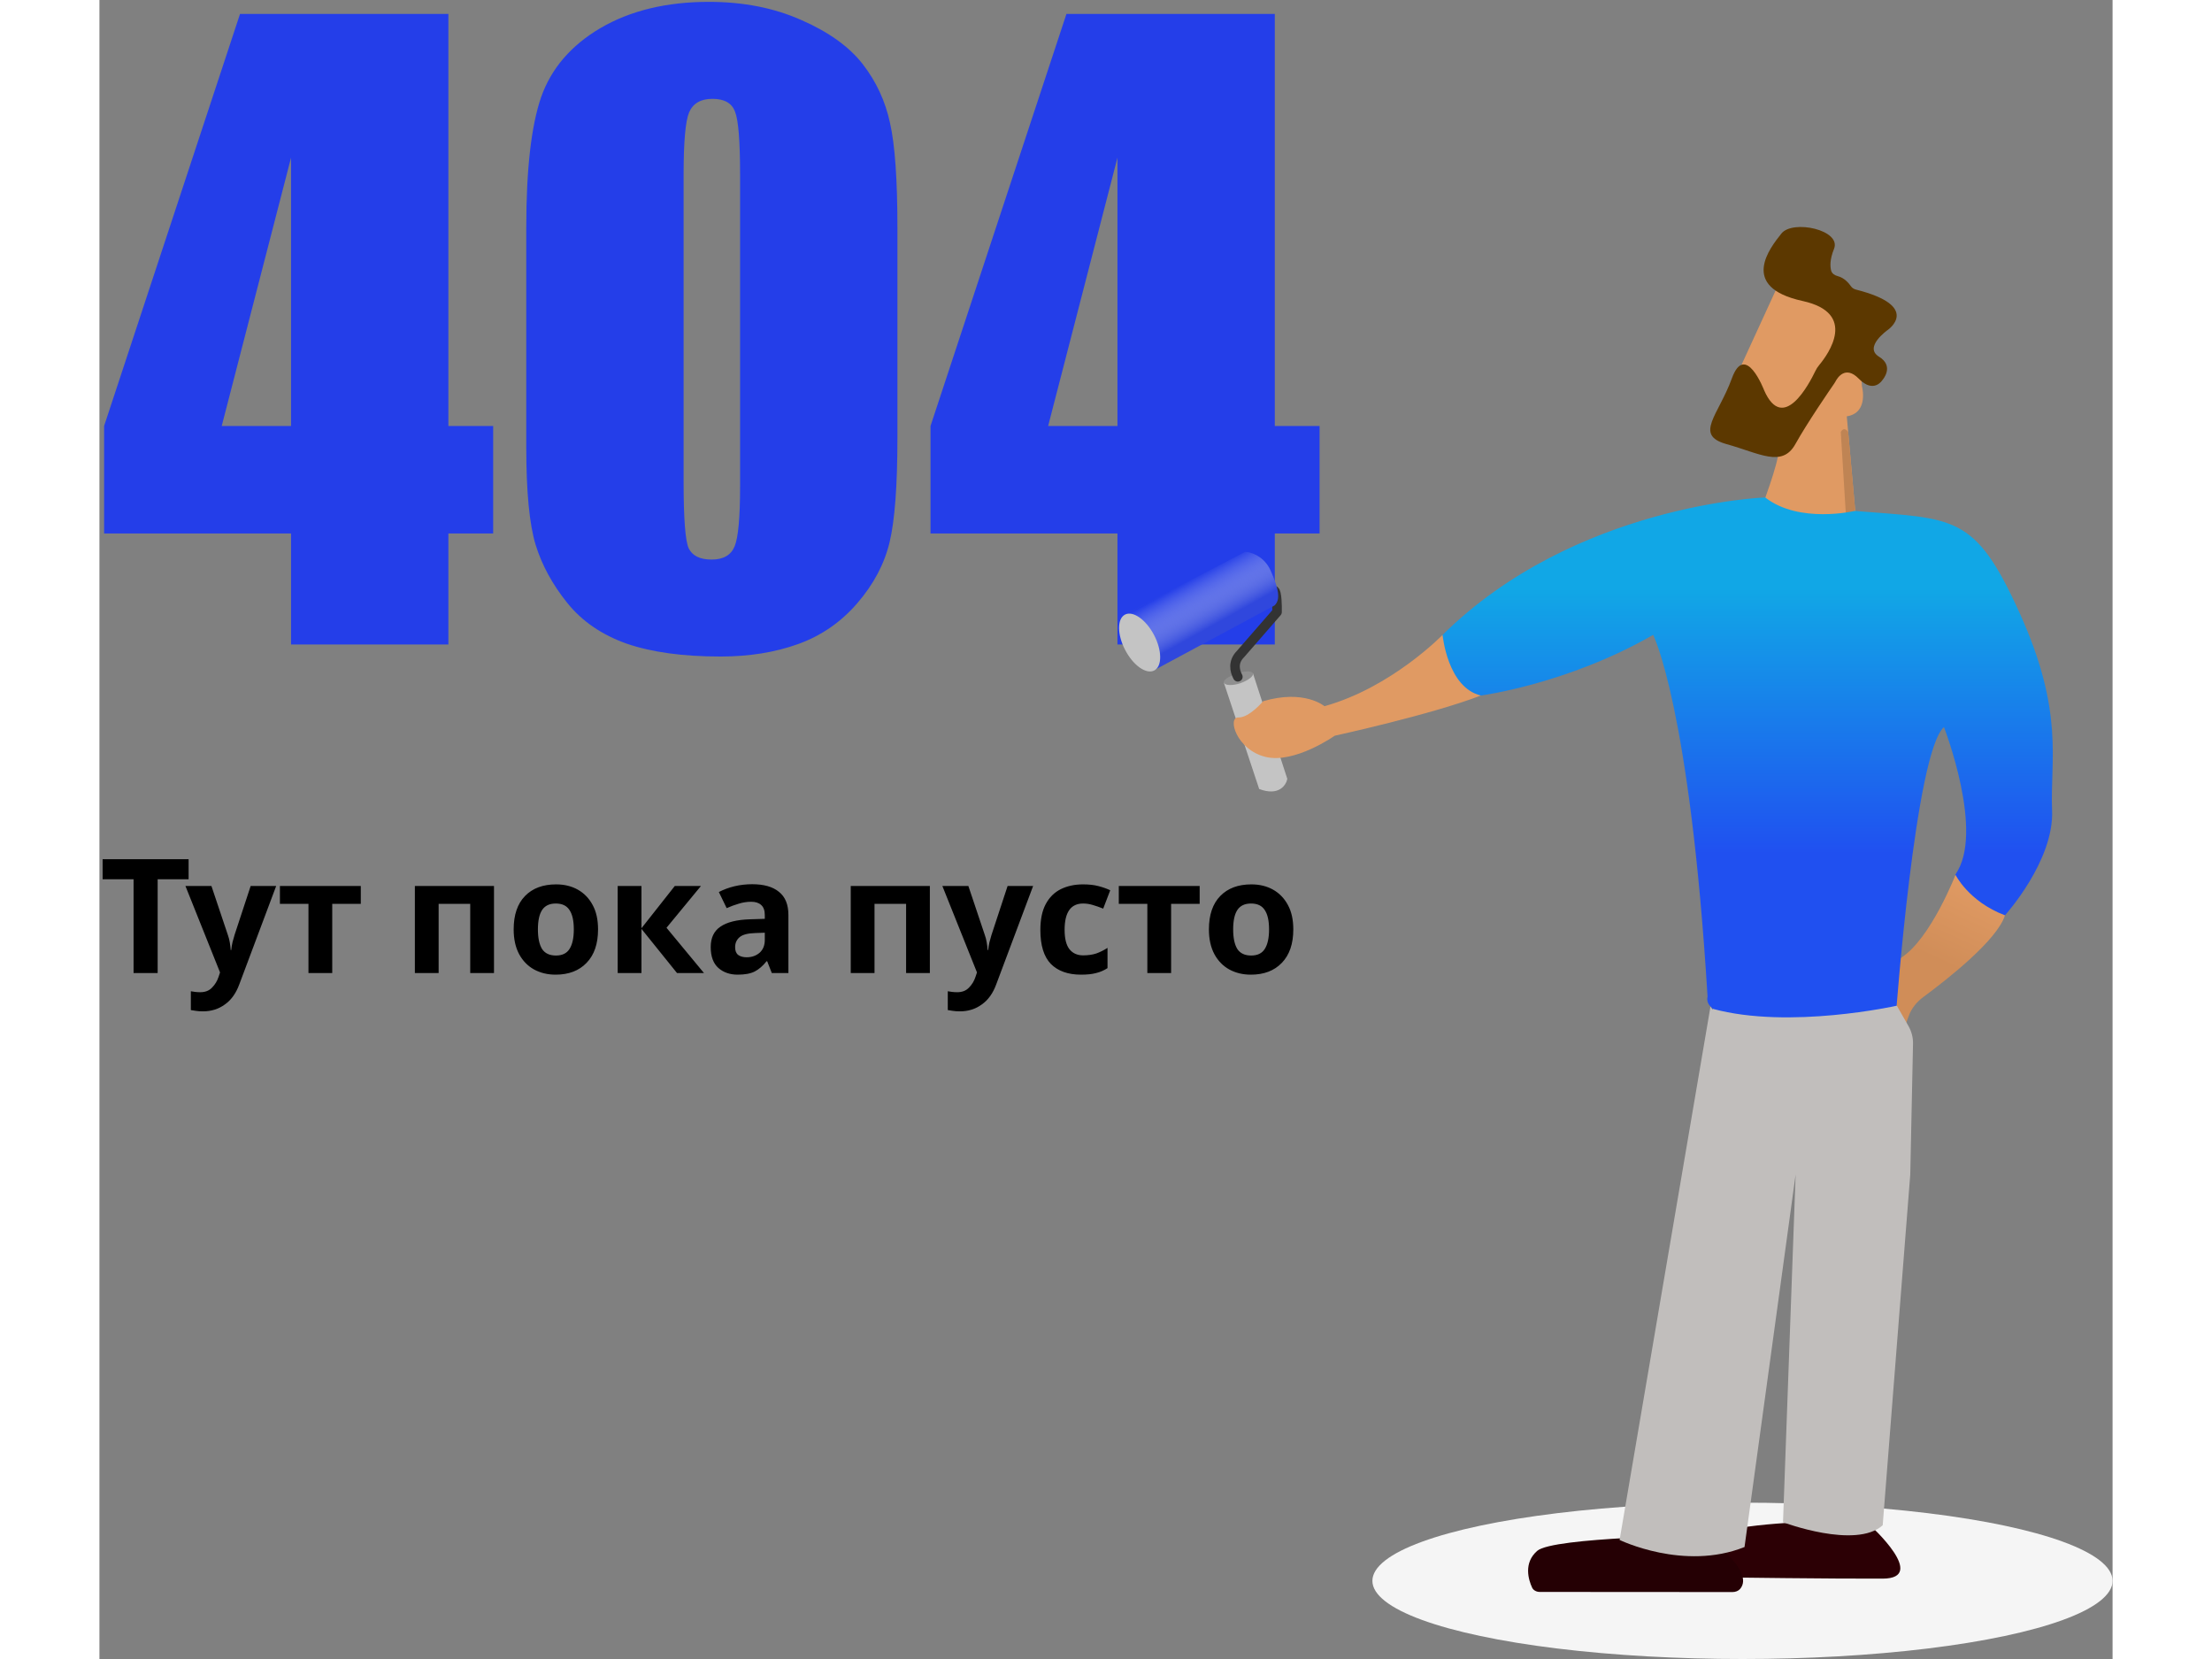 <svg width="400" height="300" viewBox="0 0 631 520" fill="none" xmlns="http://www.w3.org/2000/svg">
    <rect x="0" y="0" width="631" height="520" fill="#808080" stroke="none"/>
    <path d="M109.375 4.368V133.519H123.413V167.21H109.375V202H60.059V167.21H1.465V133.519L44.067 4.368H109.375ZM60.059 133.519V49.412L38.33 133.519H60.059ZM250.122 71.263V137.181C250.122 152.155 249.308 163.06 247.681 169.896C246.053 176.731 242.676 183.12 237.549 189.061C232.422 195.001 226.237 199.274 218.994 201.878C211.751 204.482 203.654 205.784 194.702 205.784C182.902 205.784 173.096 204.441 165.283 201.756C157.471 198.989 151.245 194.716 146.606 188.938C141.968 183.16 138.672 177.098 136.719 170.75C134.766 164.321 133.789 154.148 133.789 140.232V71.263C133.789 53.115 135.335 39.524 138.428 30.491C141.602 21.458 147.827 14.215 157.104 8.763C166.463 3.31 177.775 0.584 191.04 0.584C201.864 0.584 211.548 2.496 220.093 6.321C228.638 10.065 235.026 14.663 239.258 20.115C243.49 25.568 246.338 31.712 247.803 38.548C249.349 45.384 250.122 56.289 250.122 71.263ZM200.806 54.661C200.806 44.163 200.277 37.612 199.219 35.008C198.242 32.322 195.882 30.98 192.139 30.98C188.477 30.98 186.035 32.404 184.814 35.252C183.675 38.019 183.105 44.489 183.105 54.661V151.097C183.105 162.571 183.634 169.489 184.692 171.849C185.832 174.209 188.232 175.389 191.895 175.389C195.557 175.389 197.957 174.005 199.097 171.238C200.236 168.471 200.806 162.246 200.806 152.562V54.661ZM368.408 4.368V133.519H382.446V167.21H368.408V202H319.092V167.21H260.498V133.519L303.101 4.368H368.408ZM319.092 133.519V49.412L297.363 133.519H319.092Z" fill="#243EE9"/>
    <path d="M352.444 213.986L363.51 247.301C369.608 249.635 371.934 246.167 372.335 244.141L361.565 211.062L352.444 213.986Z" fill="#C4C4C4"/>
    <path d="M361.565 211.062C361.857 211.902 360.076 213.286 357.585 214.152C355.095 215.017 352.736 214.826 352.444 213.985C352.152 213.145 354.036 211.973 356.527 211.107C359.017 210.241 361.273 210.221 361.565 211.062Z" fill="#8F8F8F"/>
    <path d="M356.826 212.139C355.804 210.274 355.215 207.46 357.64 205.024L369.11 191.842C369.155 189.856 369.068 185.743 368.355 185.175" stroke="#333333" stroke-width="3" stroke-linecap="round" stroke-linejoin="round"/>
    <path d="M359.142 172.986L321.399 192.656L330.15 210.3L368.335 189.769C370.287 187.928 369.628 184.491 367.097 178.837C365.072 174.313 360.95 173.051 359.142 172.986Z" fill="#3047DD"/>
    <path d="M359.142 172.986L321.399 192.656L330.15 210.3L368.335 189.769C370.287 187.928 369.628 184.491 367.097 178.837C365.072 174.313 360.95 173.051 359.142 172.986Z" fill="url(#paint0_linear)"/>
    <ellipse cx="326.04" cy="201.401" rx="5.099" ry="9.888" transform="rotate(-27.702 326.04 201.401)" fill="#C4C4C4"/>
    <ellipse cx="515" cy="495.5" rx="116" ry="24.5" fill="#F5F5F5"/>
    <path d="M581.982 273.71C581.982 273.71 574.052 294.337 564.632 300.261L552.732 313.32C552.732 313.32 554.712 324.656 555.002 324.736C555.302 324.816 564.792 324.736 564.792 324.736L567.162 318.323C567.992 316.078 569.562 314.066 571.712 312.487C578.722 307.316 594.832 294.778 597.272 286.898C600.402 276.773 581.982 273.71 581.982 273.71Z" fill="url(#paint1_linear)"/>
    <path d="M520.842 159.634C520.842 159.634 526.432 144.772 526.232 141.597C526.032 138.423 512.782 118.525 512.782 118.525L527.522 86.419L551.062 100.688L552.442 121.067C552.442 121.067 554.712 129.388 547.692 130.502L551.302 170.818L519.402 159.915" fill="#E09A63"/>
    <path d="M548.132 135.409C548.132 135.409 546.932 133.42 545.812 135.409L547.522 163.186L550.342 160.156L548.132 135.409Z" fill="#BF8454"/>
    <path d="M421 199C421 199 405 215.5 383.978 221.352C383.978 221.352 377.712 215.973 364.738 219.795C364.738 219.795 360.439 224.974 356.968 224.892C353.496 224.81 356.34 234.953 365.452 237.232C374.565 239.512 387.194 230.604 387.194 230.604C387.194 230.604 417.5 224 433 218L421 199Z" fill="url(#paint2_linear)"/>
    <path d="M563.122 317.762C563.122 317.762 569.192 235.728 578.152 227.904C578.152 227.904 591.072 261.1 581.712 274.103C581.712 274.103 585.802 282.561 597.272 286.898C597.272 286.898 612.702 269.878 612.042 254.022C611.382 238.165 616.002 223.366 601.892 192.182C587.782 160.997 581.582 162.689 550.202 160.148C550.202 160.148 532.792 164.268 522.112 155.923C522.112 155.923 462.5 158 421 199C421 199 422.5 215.5 433 218C433 218 460 214.5 487 199C487 199 498.5 221.5 504.052 312.358C503.782 313.465 504.092 314.603 504.972 315.477C506.882 317.361 510.022 321.121 510.112 325.594L563.122 317.762Z" fill="url(#paint3_linear)"/>
    <path d="M521.782 122.325C521.782 122.325 515.902 106.942 511.672 118.598C507.442 130.254 499.732 136.354 510.012 139.208C520.302 142.062 527.422 146.664 531.572 139.208C535.312 132.498 542.422 122.149 543.802 120.153C543.942 119.953 544.062 119.752 544.172 119.536C544.762 118.413 547.272 114.429 551.422 118.67C556.202 123.56 558.892 119.087 558.892 119.087C558.892 119.087 562.732 114.814 557.792 111.8C552.852 108.785 560.562 103.398 560.562 103.398C560.562 103.398 571.262 96.023 550.612 90.78C549.932 90.612 549.362 90.251 549.022 89.754C548.332 88.76 546.912 87.076 544.892 86.563C543.872 86.307 543.032 85.698 542.802 84.864C542.442 83.549 542.342 81.337 543.682 78.034C546.122 72.061 530.722 68.759 527.202 73.2C523.672 77.641 513.752 89.954 533.832 94.34C551.192 98.131 541.882 111.014 539.042 114.429C538.552 115.014 538.152 115.64 537.842 116.297C535.802 120.538 527.712 135.857 521.782 122.325Z" fill="#5C3800"/>
    <path d="M555.112 478.182C555.112 478.182 573.312 494.728 558.972 494.808C544.632 494.888 508.332 494.415 508.332 494.415C508.332 494.415 495.772 484.186 506.552 480.619C517.332 477.052 542.152 476.811 542.152 476.811L555.112 478.182Z" fill="#2C0005"/>
    <path d="M503.183 481.252C503.183 481.252 519.183 492.259 514.253 498.039C513.723 498.664 512.813 499.017 511.873 499.017L451.453 498.977C450.383 498.977 449.433 498.431 449.063 497.63C447.933 495.185 446.293 489.902 450.673 486.094C455.613 481.789 503.183 481.252 503.183 481.252Z" fill="#250004"/>
    <path d="M566.982 321.522L563.382 315.229C563.382 315.229 529.682 322.756 505.682 316.207L505.632 316.527L504.972 315.477L476.482 482.679C476.482 482.679 496.662 492.507 515.642 484.9L531.662 368.106L527.702 477.132C527.702 477.132 550.452 485.693 558.952 478.085L567.592 368.106L568.452 327.181C568.502 325.225 568.002 323.293 566.982 321.522Z" fill="#C1BEBC"/>
    <path d="M18.25 305H10.7V275.6H1V269.3H27.95V275.6H18.25V305ZM26.953 277.7H35.103L40.253 293.05C40.52 293.783 40.72 294.55 40.853 295.35C40.986 296.117 41.087 296.933 41.153 297.8H41.303C41.403 296.933 41.536 296.117 41.703 295.35C41.903 294.55 42.12 293.783 42.353 293.05L47.403 277.7H55.403L43.853 308.5C42.82 311.333 41.303 313.45 39.303 314.85C37.337 316.283 35.053 317 32.453 317C31.62 317 30.887 316.95 30.253 316.85C29.653 316.783 29.12 316.7 28.653 316.6V310.7C29.02 310.767 29.453 310.833 29.953 310.9C30.486 310.967 31.037 311 31.603 311C33.17 311 34.403 310.517 35.303 309.55C36.236 308.617 36.92 307.483 37.353 306.15L37.803 304.8L26.953 277.7ZM81.92 283.3H72.97V305H65.52V283.3H56.57V277.7H81.92V283.3ZM123.671 277.7V305H116.221V283.3H106.321V305H98.871V277.7H123.671ZM156.288 291.3C156.288 295.833 155.088 299.333 152.688 301.8C150.321 304.267 147.088 305.5 142.988 305.5C140.455 305.5 138.188 304.95 136.188 303.85C134.221 302.75 132.671 301.15 131.538 299.05C130.405 296.917 129.838 294.333 129.838 291.3C129.838 286.767 131.021 283.283 133.388 280.85C135.755 278.417 139.005 277.2 143.138 277.2C145.705 277.2 147.971 277.75 149.938 278.85C151.905 279.95 153.455 281.55 154.588 283.65C155.721 285.717 156.288 288.267 156.288 291.3ZM137.438 291.3C137.438 294 137.871 296.05 138.738 297.45C139.638 298.817 141.088 299.5 143.088 299.5C145.055 299.5 146.471 298.817 147.338 297.45C148.238 296.05 148.688 294 148.688 291.3C148.688 288.6 148.238 286.583 147.338 285.25C146.471 283.883 145.038 283.2 143.038 283.2C141.071 283.2 139.638 283.883 138.738 285.25C137.871 286.583 137.438 288.6 137.438 291.3ZM180.345 277.7H188.545L177.745 290.8L189.495 305H181.045L169.895 291.15V305H162.445V277.7H169.895V290.95L180.345 277.7ZM204.602 277.15C208.269 277.15 211.069 277.95 213.002 279.55C214.969 281.117 215.952 283.533 215.952 286.8V305H210.752L209.302 301.3H209.102C207.935 302.767 206.702 303.833 205.402 304.5C204.102 305.167 202.319 305.5 200.052 305.5C197.619 305.5 195.602 304.8 194.002 303.4C192.402 301.967 191.602 299.783 191.602 296.85C191.602 293.95 192.619 291.817 194.652 290.45C196.685 289.05 199.735 288.283 203.802 288.15L208.552 288V286.8C208.552 285.367 208.169 284.317 207.402 283.65C206.669 282.983 205.635 282.65 204.302 282.65C202.969 282.65 201.669 282.85 200.402 283.25C199.135 283.617 197.869 284.083 196.602 284.65L194.152 279.6C195.619 278.833 197.235 278.233 199.002 277.8C200.802 277.367 202.669 277.15 204.602 277.15ZM205.652 292.45C203.252 292.517 201.585 292.95 200.652 293.75C199.719 294.55 199.252 295.6 199.252 296.9C199.252 298.033 199.585 298.85 200.252 299.35C200.919 299.817 201.785 300.05 202.852 300.05C204.452 300.05 205.802 299.583 206.902 298.65C208.002 297.683 208.552 296.333 208.552 294.6V292.35L205.652 292.45ZM260.292 277.7V305H252.842V283.3H242.942V305H235.492V277.7H260.292ZM264.209 277.7H272.359L277.509 293.05C277.776 293.783 277.976 294.55 278.109 295.35C278.242 296.117 278.342 296.933 278.409 297.8H278.559C278.659 296.933 278.792 296.117 278.959 295.35C279.159 294.55 279.376 293.783 279.609 293.05L284.659 277.7H292.659L281.109 308.5C280.076 311.333 278.559 313.45 276.559 314.85C274.592 316.283 272.309 317 269.709 317C268.876 317 268.142 316.95 267.509 316.85C266.909 316.783 266.376 316.7 265.909 316.6V310.7C266.276 310.767 266.709 310.833 267.209 310.9C267.742 310.967 268.292 311 268.859 311C270.426 311 271.659 310.517 272.559 309.55C273.492 308.617 274.176 307.483 274.609 306.15L275.059 304.8L264.209 277.7ZM307.676 305.5C303.609 305.5 300.459 304.383 298.226 302.15C296.026 299.883 294.926 296.333 294.926 291.5C294.926 288.167 295.492 285.45 296.626 283.35C297.759 281.25 299.326 279.7 301.326 278.7C303.359 277.7 305.692 277.2 308.326 277.2C310.192 277.2 311.809 277.383 313.176 277.75C314.576 278.117 315.792 278.55 316.826 279.05L314.626 284.8C313.459 284.333 312.359 283.95 311.326 283.65C310.326 283.35 309.326 283.2 308.326 283.2C304.459 283.2 302.526 285.95 302.526 291.45C302.526 294.183 303.026 296.2 304.026 297.5C305.059 298.8 306.492 299.45 308.326 299.45C309.892 299.45 311.276 299.25 312.476 298.85C313.676 298.417 314.842 297.833 315.976 297.1V303.45C314.842 304.183 313.642 304.7 312.376 305C311.142 305.333 309.576 305.5 307.676 305.5ZM344.859 283.3H335.909V305H328.459V283.3H319.509V277.7H344.859V283.3ZM374.208 291.3C374.208 295.833 373.008 299.333 370.608 301.8C368.241 304.267 365.008 305.5 360.908 305.5C358.374 305.5 356.108 304.95 354.108 303.85C352.141 302.75 350.591 301.15 349.458 299.05C348.324 296.917 347.758 294.333 347.758 291.3C347.758 286.767 348.941 283.283 351.308 280.85C353.674 278.417 356.924 277.2 361.058 277.2C363.624 277.2 365.891 277.75 367.858 278.85C369.824 279.95 371.374 281.55 372.508 283.65C373.641 285.717 374.208 288.267 374.208 291.3ZM355.358 291.3C355.358 294 355.791 296.05 356.658 297.45C357.558 298.817 359.008 299.5 361.008 299.5C362.974 299.5 364.391 298.817 365.258 297.45C366.158 296.05 366.608 294 366.608 291.3C366.608 288.6 366.158 286.583 365.258 285.25C364.391 283.883 362.958 283.2 360.958 283.2C358.991 283.2 357.558 283.883 356.658 285.25C355.791 286.583 355.358 288.6 355.358 291.3Z" fill="black"/>
    <defs>
        <linearGradient id="paint0_linear" x1="339.989" y1="182.718" x2="349.479" y2="199.738" gradientUnits="userSpaceOnUse">
            <stop stop-color="#243EE9"/>
            <stop offset="0.824" stop-color="white" stop-opacity="0"/>
        </linearGradient>
        <linearGradient id="paint1_linear" x1="592.014" y1="277.067" x2="567.313" y2="330.437" gradientUnits="userSpaceOnUse">
            <stop offset="0.034" stop-color="#E09A63"/>
            <stop offset="0.485" stop-color="#D08D58"/>
        </linearGradient>
        <linearGradient id="paint2_linear" x1="390.779" y1="275.453" x2="396.886" y2="300.691" gradientUnits="userSpaceOnUse">
            <stop offset="0.034" stop-color="#E09A63"/>
            <stop offset="1" stop-color="#C48552"/>
        </linearGradient>
        <linearGradient id="paint3_linear" x1="511.669" y1="325.588" x2="511.669" y2="104.583" gradientUnits="userSpaceOnUse">
            <stop offset="0.262" stop-color="#2050F0"/>
            <stop offset="0.638" stop-color="#11A7E6"/>
        </linearGradient>
    </defs>
</svg>
